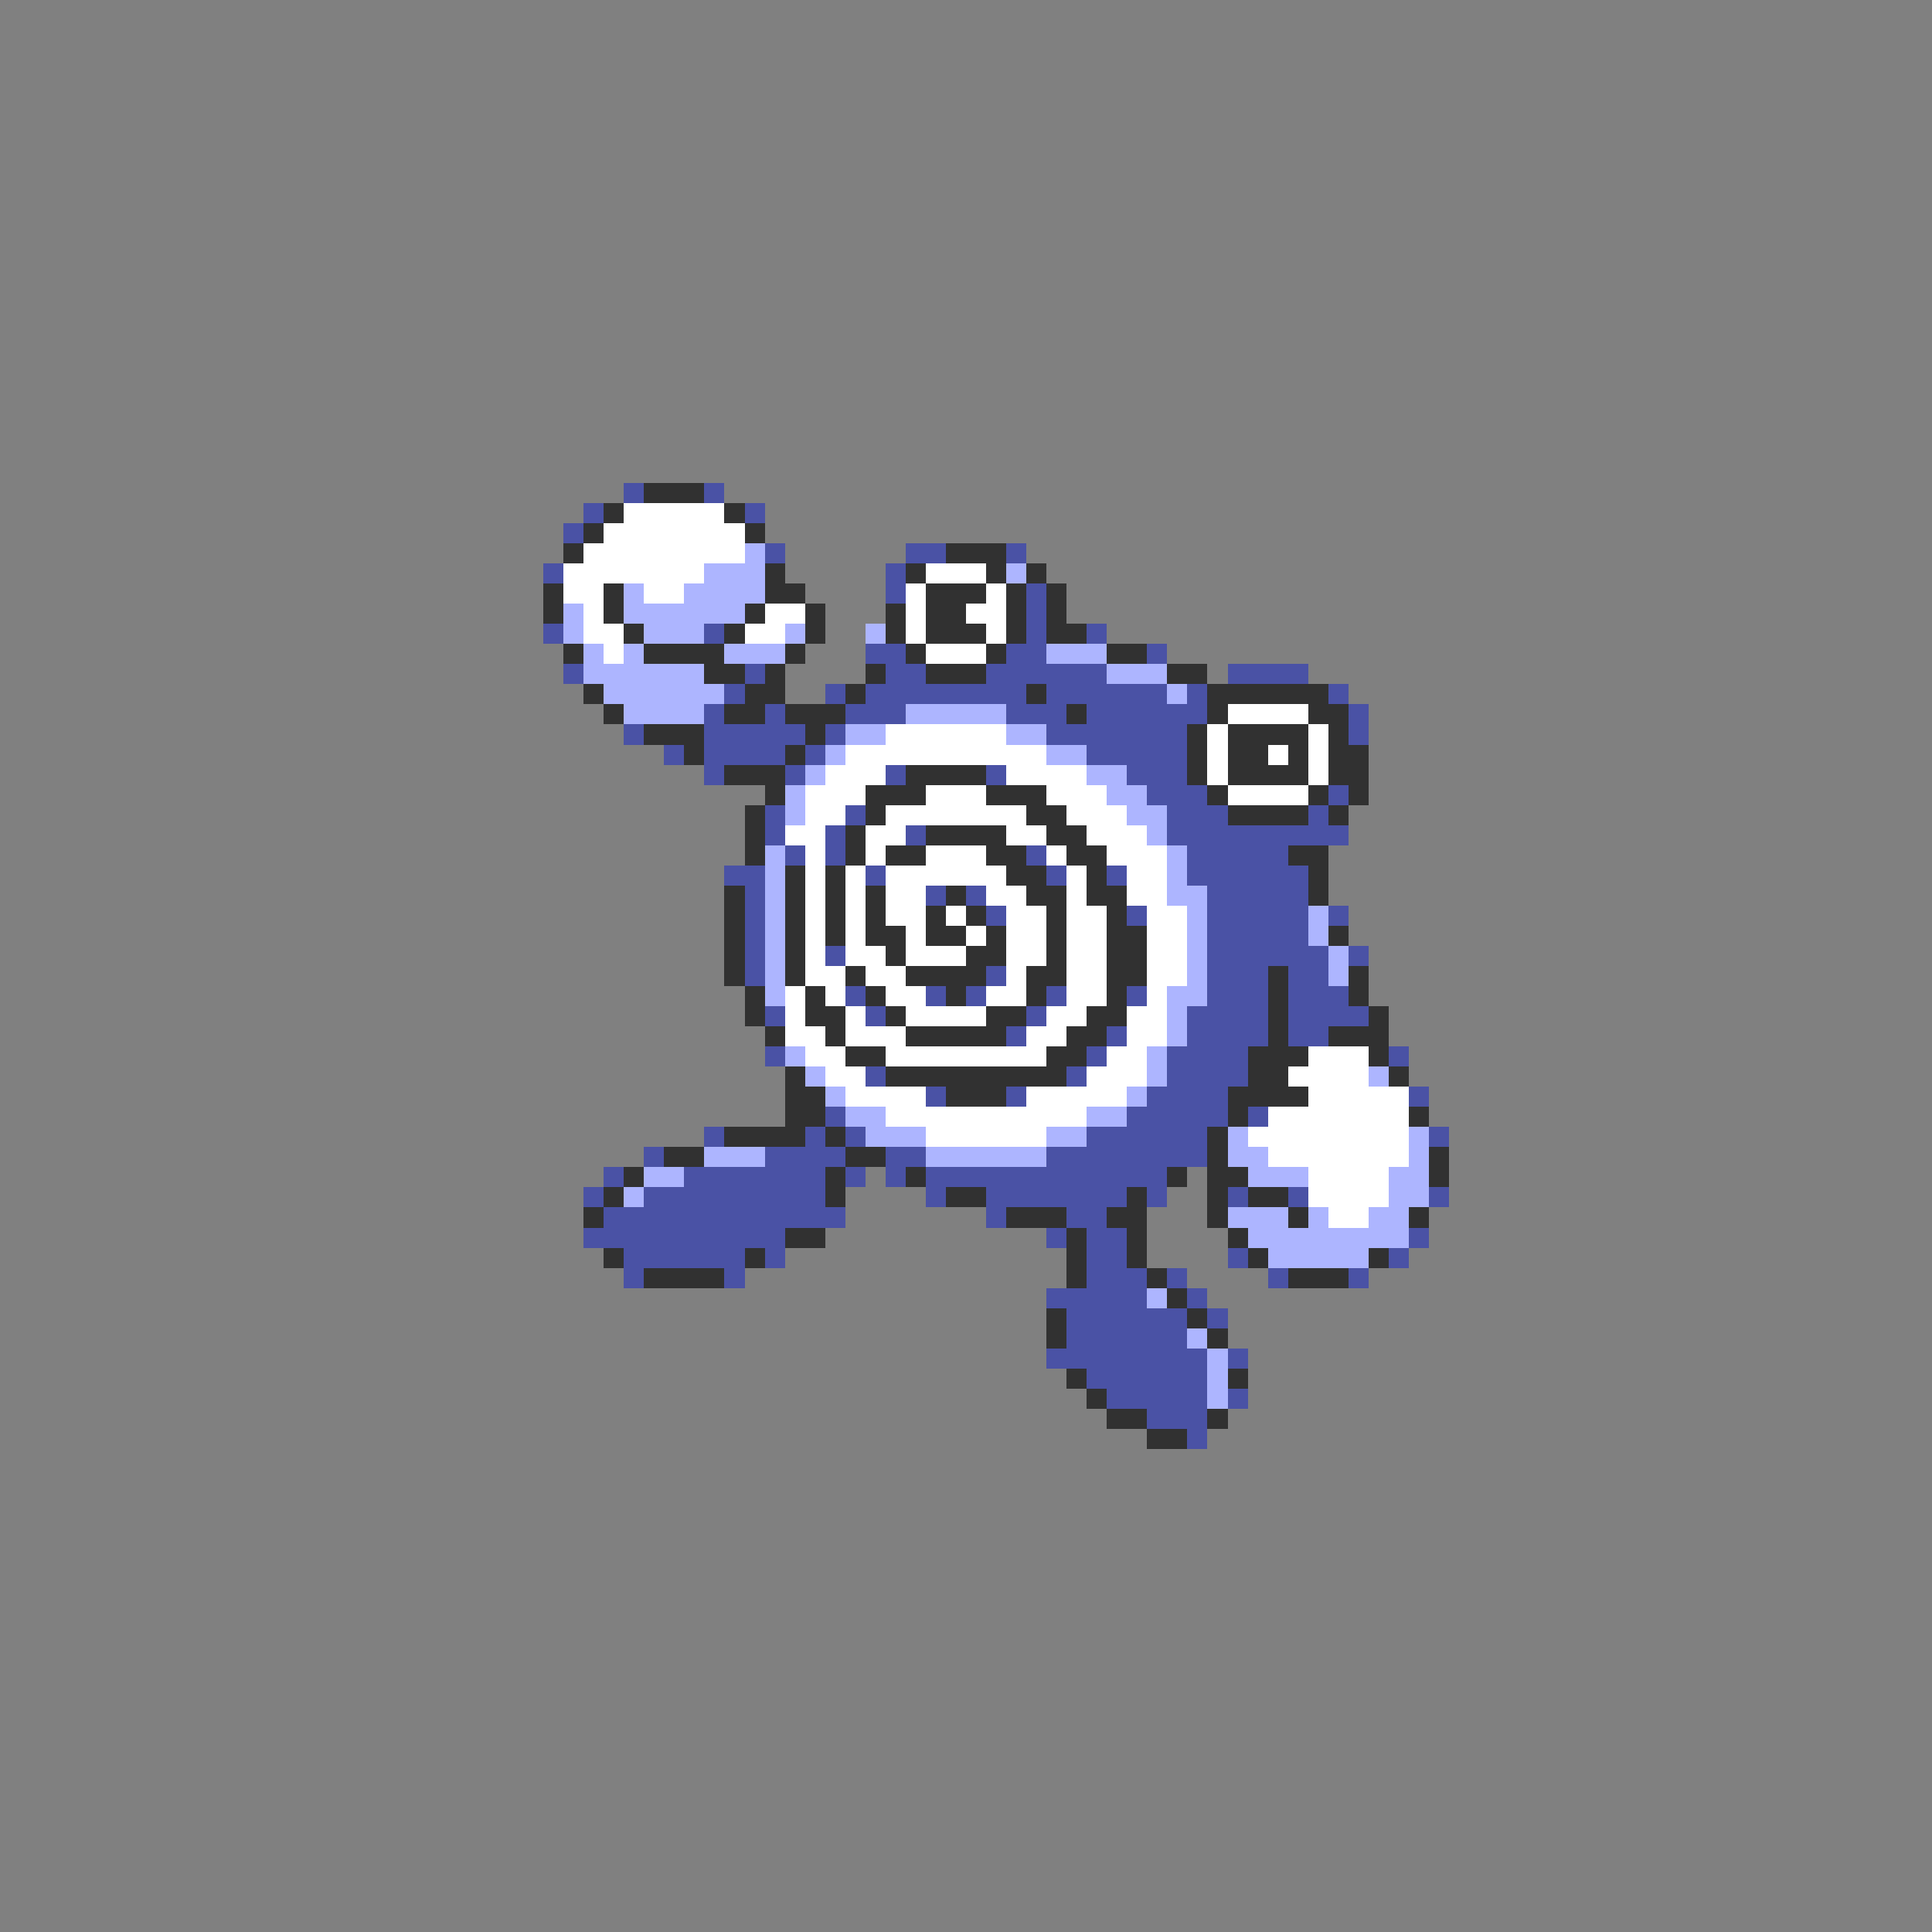 <svg xmlns="http://www.w3.org/2000/svg" viewBox="0 -0.5 96 96" shape-rendering="crispEdges">
<rect x="0" y="-0.5" width="96" height="96" fill="#808080" stroke="none"/>
<path stroke="#4a52a5" d="M31 24h1M35 24h1M29 25h1M37 25h1M28 26h1M38 27h1M45 27h2M50 27h1M27 28h1M44 28h1M44 29h1M51 29h1M51 30h1M27 31h1M35 31h1M51 31h1M54 31h1M43 32h2M50 32h2M57 32h1M28 33h1M37 33h1M44 33h2M49 33h6M61 33h4M36 34h1M41 34h1M43 34h8M52 34h6M59 34h1M66 34h1M35 35h1M38 35h1M42 35h3M50 35h3M54 35h6M67 35h1M31 36h1M35 36h5M41 36h1M52 36h7M67 36h1M33 37h1M35 37h4M40 37h1M54 37h5M35 38h1M39 38h1M44 38h1M49 38h1M56 38h3M57 39h3M66 39h1M38 40h1M42 40h1M58 40h3M65 40h1M38 41h1M41 41h1M45 41h1M58 41h9M39 42h1M41 42h1M51 42h1M59 42h5M36 43h2M43 43h1M52 43h1M55 43h1M59 43h6M37 44h1M46 44h1M48 44h1M60 44h5M37 45h1M49 45h1M56 45h1M60 45h5M66 45h1M37 46h1M60 46h5M37 47h1M41 47h1M60 47h6M67 47h1M37 48h1M49 48h1M60 48h3M64 48h2M42 49h1M46 49h1M48 49h1M52 49h1M56 49h1M60 49h3M64 49h3M38 50h1M43 50h1M51 50h1M59 50h4M64 50h4M50 51h1M55 51h1M59 51h4M64 51h2M38 52h1M54 52h1M58 52h4M69 52h1M43 53h1M53 53h1M58 53h4M46 54h1M50 54h1M57 54h4M70 54h1M41 55h1M56 55h5M62 55h1M35 56h1M40 56h1M42 56h1M54 56h6M71 56h1M32 57h1M38 57h4M44 57h2M52 57h8M30 58h1M34 58h7M42 58h1M44 58h1M46 58h12M29 59h1M32 59h9M46 59h1M49 59h7M57 59h1M61 59h1M64 59h1M71 59h1M30 60h12M49 60h1M53 60h2M29 61h10M52 61h1M54 61h2M70 61h1M31 62h6M38 62h1M54 62h2M61 62h1M69 62h1M31 63h1M36 63h1M54 63h3M58 63h1M63 63h1M67 63h1M52 64h5M59 64h1M53 65h6M60 65h1M53 66h6M52 67h8M61 67h1M54 68h6M55 69h5M61 69h1M57 70h3M59 71h1" />
<path stroke="#313131" d="M32 24h3M30 25h1M36 25h1M29 26h1M37 26h1M28 27h1M47 27h3M38 28h1M45 28h1M49 28h1M51 28h1M27 29h1M30 29h1M38 29h2M46 29h3M50 29h1M52 29h1M27 30h1M30 30h1M37 30h1M40 30h1M44 30h1M46 30h2M50 30h1M52 30h1M31 31h1M36 31h1M40 31h1M44 31h1M46 31h3M50 31h1M52 31h2M28 32h1M32 32h4M39 32h1M45 32h1M49 32h1M55 32h2M35 33h2M38 33h1M43 33h1M46 33h3M58 33h2M29 34h1M37 34h2M42 34h1M51 34h1M60 34h6M30 35h1M36 35h2M39 35h3M53 35h1M60 35h1M65 35h2M32 36h3M40 36h1M59 36h1M61 36h4M66 36h1M34 37h1M39 37h1M59 37h1M61 37h2M64 37h1M66 37h2M36 38h3M45 38h4M59 38h1M61 38h4M66 38h2M38 39h1M43 39h3M49 39h3M60 39h1M65 39h1M67 39h1M37 40h1M43 40h1M51 40h2M61 40h4M66 40h1M37 41h1M42 41h1M46 41h4M52 41h2M37 42h1M42 42h1M44 42h2M49 42h2M53 42h2M64 42h2M39 43h1M41 43h1M50 43h2M54 43h1M65 43h1M36 44h1M39 44h1M41 44h1M43 44h1M47 44h1M51 44h2M54 44h2M65 44h1M36 45h1M39 45h1M41 45h1M43 45h1M46 45h1M48 45h1M52 45h1M55 45h1M36 46h1M39 46h1M41 46h1M43 46h2M46 46h2M49 46h1M52 46h1M55 46h2M66 46h1M36 47h1M39 47h1M44 47h1M48 47h2M52 47h1M55 47h2M36 48h1M39 48h1M42 48h1M45 48h4M51 48h2M55 48h2M63 48h1M67 48h1M37 49h1M40 49h1M43 49h1M47 49h1M51 49h1M55 49h1M63 49h1M67 49h1M37 50h1M40 50h2M44 50h1M49 50h2M54 50h2M63 50h1M68 50h1M38 51h1M41 51h1M45 51h5M53 51h2M63 51h1M66 51h3M42 52h2M52 52h2M62 52h3M68 52h1M39 53h1M44 53h9M62 53h2M69 53h1M39 54h2M47 54h3M61 54h4M39 55h2M61 55h1M70 55h1M36 56h4M41 56h1M60 56h1M33 57h2M42 57h2M60 57h1M71 57h1M31 58h1M41 58h1M45 58h1M58 58h1M60 58h2M71 58h1M30 59h1M41 59h1M47 59h2M56 59h1M60 59h1M62 59h2M29 60h1M50 60h3M55 60h2M60 60h1M64 60h1M70 60h1M39 61h2M53 61h1M56 61h1M61 61h1M30 62h1M37 62h1M53 62h1M56 62h1M62 62h1M68 62h1M32 63h4M53 63h1M57 63h1M64 63h3M58 64h1M52 65h1M59 65h1M52 66h1M60 66h1M53 68h1M61 68h1M54 69h1M55 70h2M60 70h1M57 71h2" />
<path stroke="#ffffff" d="M31 25h5M30 26h7M29 27h8M28 28h7M46 28h3M28 29h2M32 29h2M45 29h1M49 29h1M29 30h1M38 30h2M45 30h1M48 30h2M29 31h2M37 31h2M45 31h1M49 31h1M30 32h1M46 32h3M61 35h4M44 36h6M60 36h1M65 36h1M42 37h10M60 37h1M63 37h1M65 37h1M41 38h3M50 38h4M60 38h1M65 38h1M40 39h3M46 39h3M52 39h3M61 39h4M40 40h2M44 40h7M53 40h3M39 41h2M43 41h2M50 41h2M54 41h3M40 42h1M43 42h1M46 42h3M52 42h1M55 42h3M40 43h1M42 43h1M44 43h6M53 43h1M56 43h2M40 44h1M42 44h1M44 44h2M49 44h2M53 44h1M56 44h2M40 45h1M42 45h1M44 45h2M47 45h1M50 45h2M53 45h2M57 45h2M40 46h1M42 46h1M45 46h1M48 46h1M50 46h2M53 46h2M57 46h2M40 47h1M42 47h2M45 47h3M50 47h2M53 47h2M57 47h2M40 48h2M43 48h2M50 48h1M53 48h2M57 48h2M39 49h1M41 49h1M44 49h2M49 49h2M53 49h2M57 49h1M39 50h1M42 50h1M45 50h4M52 50h2M56 50h2M39 51h2M42 51h3M51 51h2M56 51h2M40 52h2M44 52h8M55 52h2M65 52h3M41 53h2M54 53h3M64 53h4M42 54h4M51 54h5M65 54h5M44 55h10M63 55h7M46 56h6M62 56h8M63 57h7M65 58h4M65 59h4M66 60h2" />
<path stroke="#adb5ff" d="M37 27h1M35 28h3M50 28h1M31 29h1M34 29h4M28 30h1M31 30h6M28 31h1M32 31h3M39 31h1M43 31h1M29 32h1M31 32h1M36 32h3M52 32h3M29 33h6M55 33h3M30 34h6M58 34h1M31 35h4M45 35h5M42 36h2M50 36h2M41 37h1M52 37h2M40 38h1M54 38h2M39 39h1M55 39h2M39 40h1M56 40h2M57 41h1M38 42h1M58 42h1M38 43h1M58 43h1M38 44h1M58 44h2M38 45h1M59 45h1M65 45h1M38 46h1M59 46h1M65 46h1M38 47h1M59 47h1M66 47h1M38 48h1M59 48h1M66 48h1M38 49h1M58 49h2M58 50h1M58 51h1M39 52h1M57 52h1M40 53h1M57 53h1M68 53h1M41 54h1M56 54h1M42 55h2M54 55h2M43 56h3M52 56h2M61 56h1M70 56h1M35 57h3M46 57h6M61 57h2M70 57h1M32 58h2M62 58h3M69 58h2M31 59h1M69 59h2M61 60h3M65 60h1M68 60h2M62 61h8M63 62h5M57 64h1M59 66h1M60 67h1M60 68h1M60 69h1" />
</svg>